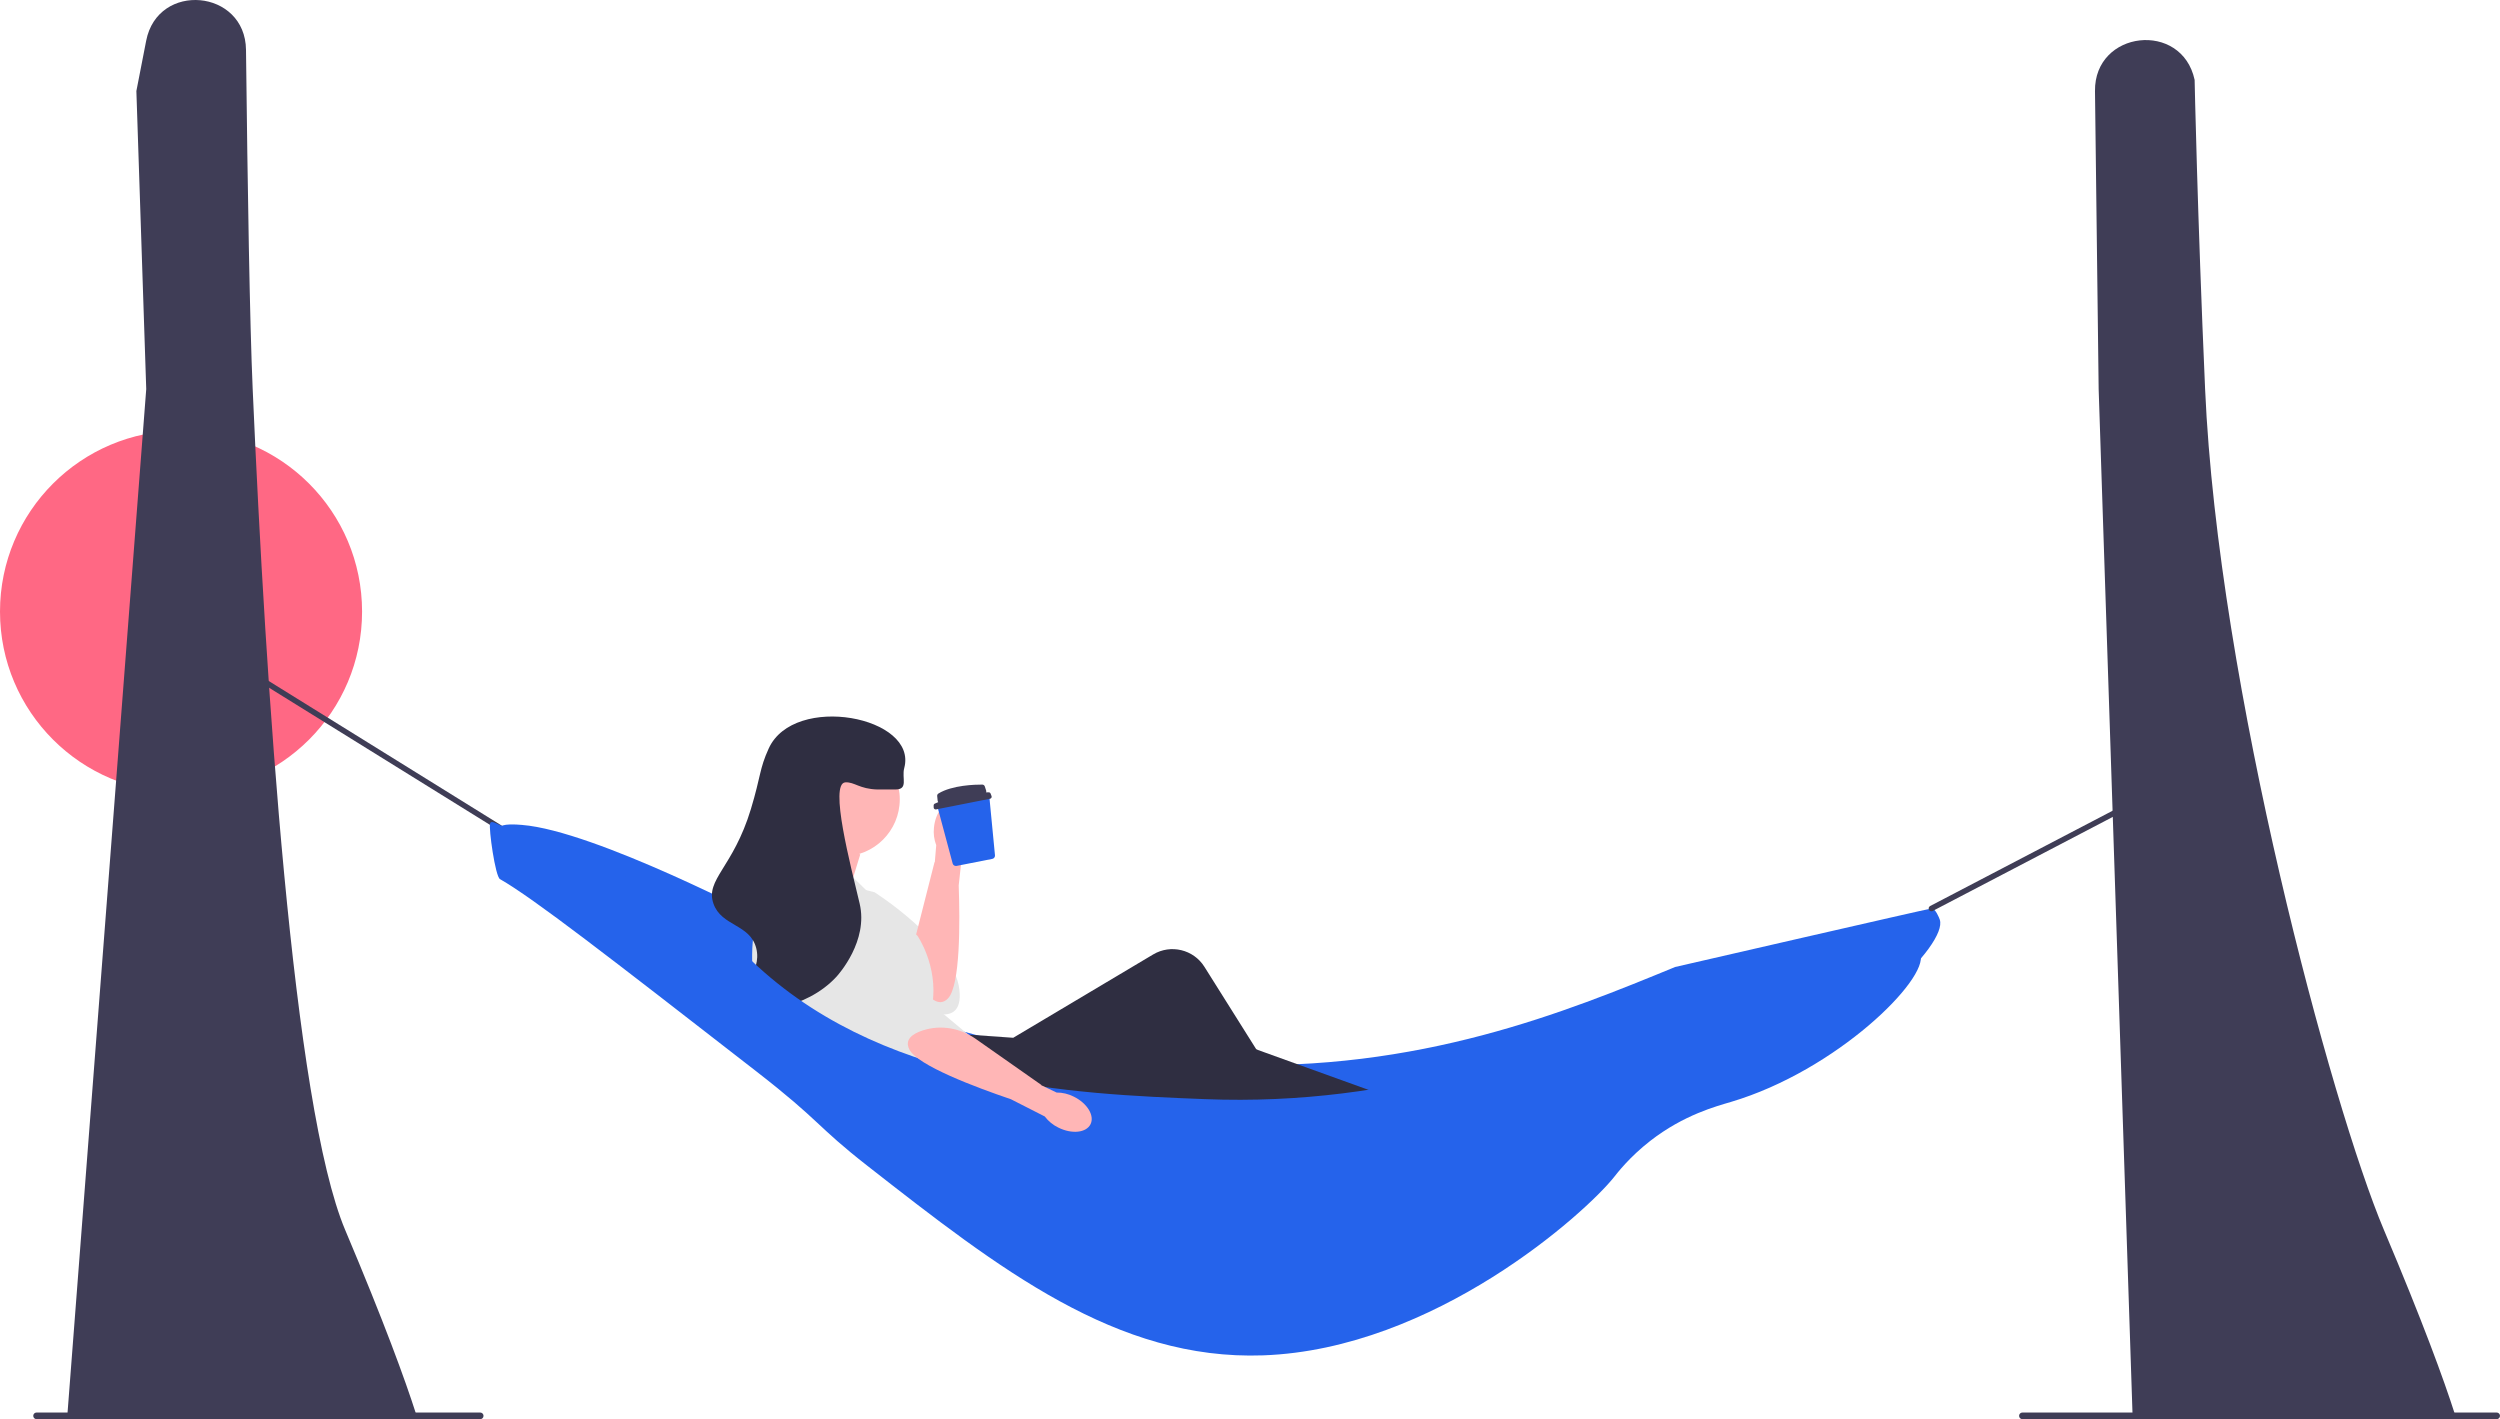 <svg xmlns="http://www.w3.org/2000/svg" viewBox="0 0 897.606 509.537" xmlns:xlink="http://www.w3.org/1999/xlink">
    <circle cx="65" cy="219.591" r="65" fill="#ff6884" />
    <path
        d="M149.384,507.688H24.216L52.504,139.688l-3.54-107,3.518-18.053c4.166-21.375,35.596-18.521,35.844,3.255,.578,50.628,1.362,98.275,2.398,121.797,4.67,106.49,14.43,257.49,33.24,302,13.97,33.07,21.44,53.56,25.42,66Z"
        fill="#3f3d56" />
    <path
        d="M881.384,507.688h-115.72l-12.16-368-1.315-106.98c-.268-21.828,31.192-25.363,35.775-4.02l0,0s.97,47.61,3.76,111c4.67,106.49,45.43,257.49,64.24,302,13.97,33.07,21.44,53.56,25.42,66Z"
        fill="#3f3d56" />
    <path
        d="M187.464,296.188c26.179,2.105,87,34,87,34,47.263,47.32,117.855,50.126,165,52,70.098,2.787,123.163-19.032,162-35,0-0,90.791-20.91,92-21,1.447-.108,2.817,3.46,3,4,2.996,8.858-29.948,41.675-68,53-5.184,1.543-16.944,4.616-29,14-7.484,5.826-11.881,11.592-13,13-10.21,12.851-64.47,61.804-126,64-52.622,1.878-94.688-31.01-142-68-18.765-14.671-16.515-15.754-40-34-53.262-41.379-79.893-62.069-92-69-1.678-.961-7.554-4.244-7-6,.506-1.603,6.123-1.151,8-1Z"
        fill="#2563eb" />
    <path
        d="M179.463,298.188c-.18,0-.362-.049-.526-.15L48.732,217.216c-.469-.291-.614-.908-.322-1.377,.291-.47,.908-.615,1.377-.322l130.205,80.821c.469,.291,.614,.908,.322,1.377-.189,.305-.516,.473-.851,.473Z"
        fill="#3f3d56" />
    <path
        d="M693.465,327.188c-.361,0-.709-.195-.887-.537-.256-.489-.066-1.094,.423-1.35l112.642-58.829c.491-.256,1.094-.066,1.349,.423,.256,.489,.066,1.094-.423,1.35l-112.642,58.829c-.148,.077-.306,.113-.462,.113Z"
        fill="#3f3d56" />
    <path
        d="M11.936,508.347c0,.66,.53,1.19,1.19,1.19H172.416c.66,0,1.19-.53,1.19-1.19,0-.66-.53-1.19-1.19-1.19H13.126c-.66,0-1.19,.53-1.19,1.19Z"
        fill="#3f3d56" />
    <path
        d="M724.936,508.347c0,.66,.53,1.19,1.19,1.19h170.29c.66,0,1.19-.53,1.19-1.19,0-.66-.53-1.19-1.19-1.19h-170.29c-.66,0-1.19,.53-1.19,1.19Z"
        fill="#3f3d56" />
    <g>
        <path
            d="M290.561,314.567s-6.384,10.03-1.133,15.936c5.251,5.906,36.994,29.436,36.994,29.436,0,0,19.997,12.261,18.039-4.625-1.958-16.887-30.466-34.959-30.466-34.959l-23.434-5.788Z"
            fill="#e6e6e6" />
        <path
            d="M342.451,288.022c-3.415-.329-6.602,3.753-7.12,9.12-.236,2.141,.044,4.308,.816,6.319l-.511,6.089-.105,.01-7.11,27.963c-1.653,6.502-.304,13.467,3.882,18.71,2.49,3.119,5.423,5.022,8.092,2.21,4.428-4.666,4.288-27.47,3.821-40.509l1.467-13.553c1.144-1.826,1.833-3.9,2.011-6.048,.518-5.365-1.83-9.982-5.245-10.312Z"
            fill="#ffb6b6" />
    </g>
    <g>
        <path
            d="M355.286,286.811l-.043-.421c-.032-.334-.205-.637-.475-.842s-.615-.281-.95-.227l-16.228,3.086c-.334,.065-.615,.259-.798,.539-.173,.291-.227,.637-.14,.96l.151,.561,1.079,4.025,4.165,15.538c.151,.561,.68,.928,1.241,.885,.054,0,.097,0,.151-.011l12.829-2.525c.129-.022,.248-.065,.356-.13,.41-.227,.658-.68,.615-1.165l-1.953-20.274Z"
            fill="#2563eb" />
        <path
            d="M354.972,284.469c-.232,.005-.542,.015-.914,.031,.075-.196,.087-.418,.017-.635l-.49-1.506c-.127-.391-.49-.657-.901-.659-2.449-.013-10.844,.178-15.756,3.214-.307,.19-.475,.542-.44,.901l.164,1.653c.02,.204,.104,.386,.227,.529-.419,.172-.835,.351-1.246,.541-.258,.119-.42,.381-.416,.664l.009,.712c.006,.452,.42,.788,.863,.7l19.383-3.832c.441-.087,.696-.552,.534-.971l-.342-.882c-.11-.284-.386-.468-.691-.461Z"
            fill="#3f3d56" />
    </g>
    <polygon points="308.863 306.788 304.547 320.815 286.204 316.499 285.125 293.84 308.863 306.788"
        fill="#ffb6b6" />
    <path
        d="M282.967,313.262l23.738,2.158,9.512,9.29,13.148,11.211s7.553,10.79,5.395,24.817l12.948,10.79-32.37,33.186-41.002-34.265s-14.027-42.081,8.632-57.187Z"
        fill="#e6e6e6" />
    <path
        d="M339.075,372.608l9.422-1.079,15.293,1.079,50.243-29.92c6.319-3.763,14.486-1.797,18.4,4.43l40.438,64.334-12.948,8.632-39.923-41.002-49.787,41.002s-50.56,26.448-54.876-15.369l23.738-32.107Z"
        fill="#2f2e41" />
    <polygon
        points="370.366 410.373 451.291 402.82 527.9 422.242 532.216 406.057 427.553 368.291 389.788 378.003 370.366 410.373"
        fill="#2f2e41" />
    <path
        d="M279.611,322.037s-7.425,9.286-2.84,15.722c4.586,6.436,33.616,33.242,33.616,33.242,0,0,18.564,14.34,18.432-2.66-.132-16.999-26.532-38.031-26.532-38.031l-22.676-8.273Z"
        fill="#e6e6e6" />
    <g>
        <circle cx="302.57" cy="286.979" r="20.486" fill="#ffb6b6" />
        <path
            d="M321.456,283.458c-5.254-.013-5.552,.022-6.402,0-6.517-.172-8.221-2.736-11.524-2.561-5.895,.312,1.886,29.869,5.122,43.534,3.174,13.401-7.552,25.41-8.323,26.248-10.887,11.84-30.009,14.005-33.29,8.963-2.656-4.081,6.757-10.286,4.481-19.206-2.224-8.719-12.494-7.791-15.365-16.005-3.006-8.602,7.097-12.941,13.444-33.931,3.645-12.054,3-14.301,6.402-21.767,9.092-19.957,53.658-11.46,48.655,7.042-.968,3.579,1.608,7.694-3.201,7.682Z"
            fill="#2f2e41" />
    </g>
    <path
        d="M180.964,296.688c26.179,2.105,86.539,45.945,86.539,45.945,47.263,47.32,117.855,50.126,165,52,70.098,2.787,123.163-19.032,162-35,0-0,80.466,13.086,90-18,.091-.297,.791-2.91,2-3,1.447-.108,2.817,3.46,3,4,2.996,8.858-29.948,41.675-68,53-5.184,1.543-16.944,4.616-29,14-7.484,5.826-11.881,11.592-13,13-10.21,12.851-64.47,61.804-126,64-52.622,1.878-94.688-31.01-142-68-18.765-14.671-16.515-15.754-40-34-53.262-41.379-79.893-62.069-92-69-1.678-.961-4.092-18.189-3.539-19.945,.506-1.603,3.123,.849,5,1Z"
        fill="#2563eb" />
    <path
        d="M391.55,403.64c1.52-3.075-1.165-7.504-5.999-9.894-1.918-.981-4.043-1.489-6.197-1.48l-5.511-2.639,.027-.102-23.617-16.574c-5.491-3.854-12.482-5.065-18.869-3.013-3.799,1.221-6.62,3.287-4.938,6.78,2.79,5.797,24.158,13.761,36.514,17.954l12.149,6.183c1.301,1.718,2.995,3.098,4.94,4.027,4.832,2.389,9.982,1.833,11.502-1.242Z"
        fill="#ffb6b6" />
</svg>